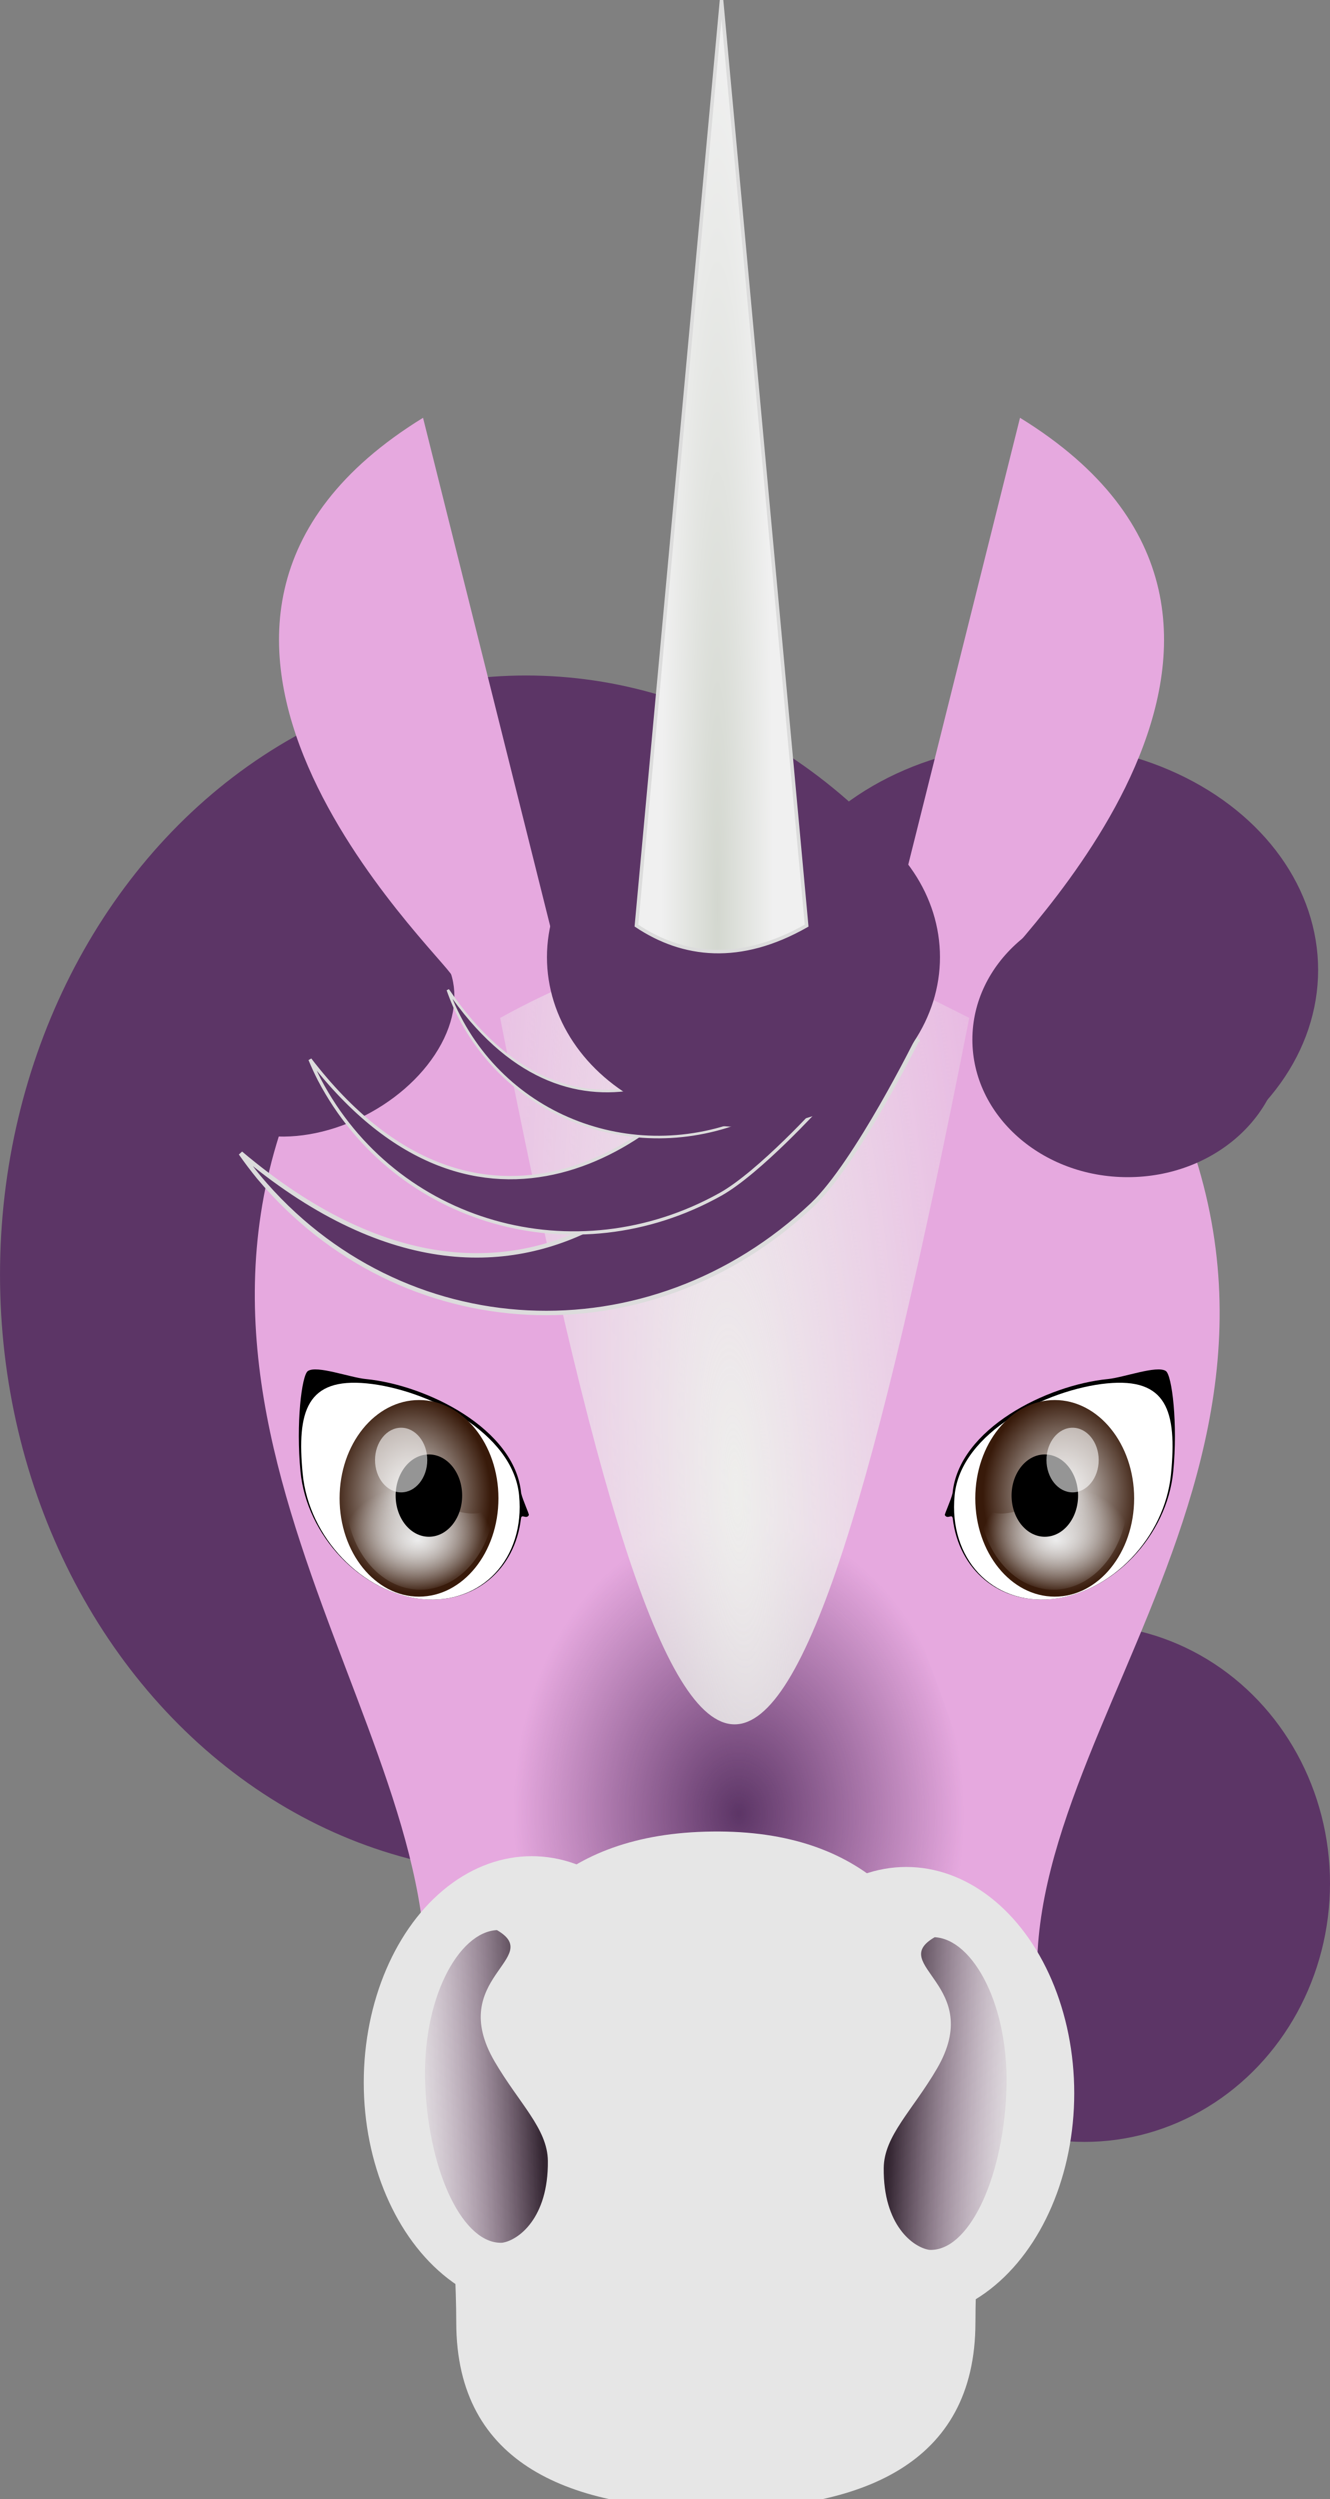 <?xml version="1.0" encoding="UTF-8" standalone="no"?>
<!-- Created with Inkscape (http://www.inkscape.org/) -->

<!--
   Copyright (C) 2018-2020  Lincoln Clarete <lincoln@clarete.li>

   This image is licensed under the GPL v3 license.  It's alright to
   generate PNGs off this image but you MUST make this message as well
   as the SVG source file available to your users, so they get to enjoy
   the same rights as you.

   GPLv3 header:

   This program is free software: you can redistribute it and/or modify
   it under the terms of the GNU General Public License as published by
   the Free Software Foundation, either version 3 of the License, or
   (at your option) any later version.

   This program is distributed in the hope that it will be useful,
   but WITHOUT ANY WARRANTY; without even the implied warranty of
   MERCHANTABILITY or FITNESS FOR A PARTICULAR PURPOSE.  See the
   GNU General Public License for more details.

   You should have received a copy of the GNU General Public License
   along with this program.  If not, see <https://www.gnu.org/licenses/>.
 -->

<svg
   xmlns:dc="http://purl.org/dc/elements/1.1/"
   xmlns:cc="http://creativecommons.org/ns#"
   xmlns:rdf="http://www.w3.org/1999/02/22-rdf-syntax-ns#"
   xmlns:svg="http://www.w3.org/2000/svg"
   xmlns="http://www.w3.org/2000/svg"
   xmlns:xlink="http://www.w3.org/1999/xlink"
   xmlns:sodipodi="http://sodipodi.sourceforge.net/DTD/sodipodi-0.dtd"
   xmlns:inkscape="http://www.inkscape.org/namespaces/inkscape"
   width="121.839mm"
   height="229.016mm"
   viewBox="0 0 121.839 229.016"
   version="1.1"
   id="svg4235"
   inkscape:version="0.92.4 (5da689c313, 2019-01-14)"
   sodipodi:docname="logo.svg">
  <rect x="0" y="0" width="121.839" height="229.016" fill="#808080" stroke="none"/>
  <defs
     id="defs4229">
    <radialGradient
       inkscape:collect="always"
       xlink:href="#linearGradient7766"
       id="radialGradient7768"
       cx="-2579.658"
       cy="1948.115"
       fx="-2579.658"
       fy="1948.115"
       r="11.995"
       gradientTransform="matrix(0.428,0,0,6.65,1222.109,-12874.127)"
       gradientUnits="userSpaceOnUse" />
    <linearGradient
       inkscape:collect="always"
       id="linearGradient7766">
      <stop
         style="stop-color:#d3d7cf;stop-opacity:1;"
         offset="0"
         id="stop7762" />
      <stop
         style="stop-color:#f0f0f0;stop-opacity:1"
         offset="1"
         id="stop7764" />
    </linearGradient>
    <radialGradient
       inkscape:collect="always"
       xlink:href="#linearGradient7346"
       id="radialGradient7407-4-1-5"
       gradientUnits="userSpaceOnUse"
       gradientTransform="matrix(1.015,0,0,1.015,-128.137,-58.716)"
       cx="-2142.502"
       cy="1882.557"
       fx="-2142.502"
       fy="1882.557"
       r="6.273" />
    <linearGradient
       id="linearGradient7346"
       inkscape:collect="always">
      <stop
         id="stop7342"
         offset="0"
         style="stop-color:#ececec;stop-opacity:1" />
      <stop
         id="stop7344"
         offset="1"
         style="stop-color:#381a0a;stop-opacity:1" />
    </linearGradient>
    <radialGradient
       inkscape:collect="always"
       xlink:href="#linearGradient7112"
       id="radialGradient7409-5-9-1"
       gradientUnits="userSpaceOnUse"
       gradientTransform="matrix(1.263,0,0,0.74,361.314,460.834)"
       cx="-2109.723"
       cy="1884.035"
       fx="-2109.723"
       fy="1884.035"
       r="4.722" />
    <linearGradient
       inkscape:collect="always"
       id="linearGradient7112">
      <stop
         style="stop-color:#ececec;stop-opacity:1;"
         offset="0"
         id="stop7108" />
      <stop
         style="stop-color:#ececec;stop-opacity:0;"
         offset="1"
         id="stop7110" />
    </linearGradient>
    <linearGradient
       gradientTransform="matrix(1.26,-0.06,0.06,1.26,20.919,-481.677)"
       inkscape:collect="always"
       xlink:href="#linearGradient6908"
       id="linearGradient6910-8-2"
       x1="-2166.634"
       y1="1939.145"
       x2="-2174.144"
       y2="1939.145"
       gradientUnits="userSpaceOnUse" />
    <linearGradient
       inkscape:collect="always"
       id="linearGradient6908">
      <stop
         style="stop-color:#332531;stop-opacity:1"
         offset="0"
         id="stop6904" />
      <stop
         style="stop-color:#ad7fa8;stop-opacity:0;"
         offset="1"
         id="stop6906" />
    </linearGradient>
    <linearGradient
       gradientTransform="matrix(-1.26,-0.06,-0.06,1.26,-5181.036,-481.161)"
       inkscape:collect="always"
       xlink:href="#linearGradient6908"
       id="linearGradient6910-8-2-2"
       x1="-2166.634"
       y1="1939.145"
       x2="-2174.144"
       y2="1939.145"
       gradientUnits="userSpaceOnUse" />
    <radialGradient
       inkscape:collect="always"
       xlink:href="#linearGradient7346"
       id="radialGradient7407-4-1"
       gradientUnits="userSpaceOnUse"
       gradientTransform="matrix(1.015,0,0,1.015,-128.137,-58.716)"
       cx="-2142.502"
       cy="1882.557"
       fx="-2142.502"
       fy="1882.557"
       r="6.273" />
    <radialGradient
       inkscape:collect="always"
       xlink:href="#linearGradient7112"
       id="radialGradient7409-5-9"
       gradientUnits="userSpaceOnUse"
       gradientTransform="matrix(1.263,0,0,0.74,361.314,460.834)"
       cx="-2109.723"
       cy="1884.035"
       fx="-2109.723"
       fy="1884.035"
       r="4.722" />
    <radialGradient
       inkscape:collect="always"
       xlink:href="#linearGradient3274"
       id="radialGradient3276"
       cx="-2580.042"
       cy="2031.527"
       fx="-2580.042"
       fy="2031.527"
       r="17.018"
       gradientTransform="matrix(1.992,-0.105,0.482,9.163,4280.004,-18751.208)"
       gradientUnits="userSpaceOnUse" />
    <linearGradient
       inkscape:collect="always"
       id="linearGradient3274">
      <stop
         style="stop-color:#eeeeec;stop-opacity:1;"
         offset="0"
         id="stop3270" />
      <stop
         style="stop-color:#eeeeec;stop-opacity:0;"
         offset="1"
         id="stop3272" />
    </linearGradient>
    <radialGradient
       inkscape:collect="always"
       xlink:href="#linearGradient3266"
       id="radialGradient3268"
       cx="-2579.499"
       cy="2066.424"
       fx="-2579.499"
       fy="2066.424"
       r="13.792"
       gradientTransform="matrix(1.497,-0.014,0.018,1.962,3944.292,-3926.538)"
       gradientUnits="userSpaceOnUse" />
    <linearGradient
       inkscape:collect="always"
       id="linearGradient3266">
      <stop
         style="stop-color:#5c3566;stop-opacity:1;"
         offset="0"
         id="stop3262" />
      <stop
         style="stop-color:#5c3566;stop-opacity:0;"
         offset="1"
         id="stop3264" />
    </linearGradient>
  </defs>
  <sodipodi:namedview
     id="base"
     pagecolor="#ffffff"
     bordercolor="#666666"
     borderopacity="1.0"
     inkscape:pageopacity="0.0"
     inkscape:pageshadow="2"
     inkscape:zoom="0.35"
     inkscape:cx="-280.88837"
     inkscape:cy="431.52536"
     inkscape:document-units="mm"
     inkscape:current-layer="layer1"
     showgrid="false"
     inkscape:window-width="1920"
     inkscape:window-height="1024"
     inkscape:window-x="0"
     inkscape:window-y="28"
     inkscape:window-maximized="1"
     fit-margin-top="0"
     fit-margin-left="0"
     fit-margin-right="0"
     fit-margin-bottom="0" />
  <g
     inkscape:label="Layer 1"
     inkscape:groupmode="layer"
     id="layer1"
     transform="translate(-44.08,-33.992)">
    <g
       id="g4409"
       transform="translate(-8.21,36.33)">
      <ellipse
         ry="23.697"
         rx="22.481"
         cy="170.249"
         cx="151.649"
         id="path3278-8"
         style="display:inline;opacity:1;vector-effect:none;fill:#5c3566;fill-opacity:1;stroke:none;stroke-width:1.541;stroke-linecap:butt;stroke-linejoin:miter;stroke-miterlimit:4;stroke-dasharray:none;stroke-dashoffset:0;stroke-opacity:1" />
      <ellipse
         ry="20.77"
         rx="25.762"
         cy="86.551"
         cx="147.279"
         id="path3278-4"
         style="display:inline;opacity:1;vector-effect:none;fill:#5c3566;fill-opacity:1;stroke:none;stroke-width:1.544;stroke-linecap:butt;stroke-linejoin:miter;stroke-miterlimit:4;stroke-dasharray:none;stroke-dashoffset:0;stroke-opacity:1" />
      <ellipse
         ry="54.903"
         rx="48.194"
         cy="114.467"
         cx="100.485"
         id="path3278-7"
         style="display:inline;opacity:1;vector-effect:none;fill:#5c3566;fill-opacity:1;stroke:none;stroke-width:3.434;stroke-linecap:butt;stroke-linejoin:miter;stroke-miterlimit:4;stroke-dasharray:none;stroke-dashoffset:0;stroke-opacity:1" />
      <path
         sodipodi:nodetypes="ccccc"
         inkscape:connector-curvature="0"
         id="rect7854-8"
         d="M 83.737,89.209 C 105.475,81.141 127.686,75.109 154.484,88.814 c 26.1,39.102 -9.972,66.435 -7.013,92.471 H 91.136 C 93.595,155.465 60.994,125.3 83.737,89.209 Z"
         style="display:inline;opacity:1;vector-effect:none;fill:#e6a9df;fill-opacity:1;stroke:none;stroke-width:1.067;stroke-linecap:butt;stroke-linejoin:miter;stroke-miterlimit:4;stroke-dasharray:none;stroke-dashoffset:0;stroke-opacity:1" />
      <ellipse
         transform="matrix(0.985,0.175,-0.513,0.858,0,0)"
         ry="11.293"
         rx="10.741"
         cy="81.553"
         cx="125.573"
         id="path3278-5"
         style="display:inline;opacity:1;vector-effect:none;fill:#5c3566;fill-opacity:1;stroke:none;stroke-width:0.735;stroke-linecap:butt;stroke-linejoin:miter;stroke-miterlimit:4;stroke-dasharray:none;stroke-dashoffset:0;stroke-opacity:1" />
      <path
         sodipodi:nodetypes="ccccc"
         inkscape:connector-curvature="0"
         id="path3259"
         d="m 144.214,168.805 c 0,20.004 -11.022,36.221 -24.619,36.221 -13.596,1.3e-4 -24.619,-16.216 -24.619,-36.221 6.791,-27.927 11.022,-36.221 24.619,-36.221 13.596,0 13.866,7.161 24.619,36.221 z"
         style="display:inline;opacity:1;vector-effect:none;fill:url(#radialGradient3268);fill-opacity:1;stroke:none;stroke-width:1.785;stroke-linecap:butt;stroke-linejoin:miter;stroke-miterlimit:4;stroke-dasharray:none;stroke-dashoffset:0;stroke-opacity:1" />
      <path
         sodipodi:nodetypes="ccc"
         inkscape:connector-curvature="0"
         id="rect7854"
         d="m 141.082,90.945 c -11.197,-5.662 -22.354,-11.394 -42.974,0 16.934,86.184 25.975,86.447 42.974,0 z"
         style="display:inline;opacity:1;vector-effect:none;fill:url(#radialGradient3276);fill-opacity:1;stroke:none;stroke-width:0.618;stroke-linecap:butt;stroke-linejoin:miter;stroke-miterlimit:4;stroke-dasharray:none;stroke-dashoffset:0;stroke-opacity:1" />
      <g
         transform="matrix(-1.143,0,0,1.415,-2542.106,-2486.068)"
         id="g7354-2-8"
         style="display:inline">
        <path
           style="display:inline;opacity:1;vector-effect:none;fill:#000000;fill-opacity:1;stroke:none;stroke-width:0.731;stroke-linecap:butt;stroke-linejoin:miter;stroke-miterlimit:4;stroke-dasharray:none;stroke-dashoffset:0;stroke-opacity:1"
           d="m -2293.895,1850.581 c -0.501,4.174 -4.866,7.873 -9.75,8.262 -4.215,0.335 -7.438,-1.904 -7.921,-5.206 -0.051,-0.35 -0.414,0.075 -0.634,-0.226 -0.042,-0.057 0.484,-0.953 0.618,-1.422 0.501,-4.174 7.559,-7.001 12.443,-7.39 1.286,-0.102 3.928,-0.905 4.647,-0.522 0.503,0.268 0.966,3.43 0.597,6.505 z"
           id="path7088-2-3-8-0"
           inkscape:connector-curvature="0"
           sodipodi:nodetypes="ccssccscc" />
        <path
           style="display:inline;opacity:1;vector-effect:none;fill:#ffffff;fill-opacity:1;stroke:none;stroke-width:0.717;stroke-linecap:butt;stroke-linejoin:miter;stroke-miterlimit:4;stroke-dasharray:none;stroke-dashoffset:0;stroke-opacity:1"
           d="m -2294.074,1850.746 c -0.491,4.093 -4.771,7.72 -9.56,8.101 -4.789,0.381 -8.274,-2.628 -7.783,-6.721 0.491,-4.093 7.412,-6.865 12.201,-7.246 4.789,-0.381 5.633,1.773 5.142,5.866 z"
           id="path7088-2-4-5"
           inkscape:connector-curvature="0"
           sodipodi:nodetypes="ccccc" />
        <circle
           style="opacity:1;vector-effect:none;fill:url(#radialGradient7407-4-1);fill-opacity:1;stroke:none;stroke-width:1.015;stroke-linecap:butt;stroke-linejoin:miter;stroke-miterlimit:4;stroke-dasharray:none;stroke-dashoffset:0;stroke-opacity:1"
           id="path7090-7-7-6"
           cx="-2303.396"
           cy="1852.324"
           r="6.366" />
        <path
           style="opacity:1;vector-effect:none;fill:url(#radialGradient7409-5-9);fill-opacity:1;stroke:none;stroke-width:1.269;stroke-linecap:butt;stroke-linejoin:miter;stroke-miterlimit:4;stroke-dasharray:none;stroke-dashoffset:0;stroke-opacity:1"
           d="m -2297.54,1852.217 c 0,3.326 -2.67,6.022 -5.964,6.022 -3.294,0 -5.964,-2.696 -5.964,-6.022 1.154,3.842 11.754,-4.011 11.928,0 z"
           id="path7105-7-2-6"
           inkscape:connector-curvature="0"
           sodipodi:nodetypes="cccc" />
        <circle
           style="opacity:1;vector-effect:none;fill:#000000;fill-opacity:1;stroke:none;stroke-width:1.248;stroke-linecap:butt;stroke-linejoin:miter;stroke-miterlimit:4;stroke-dasharray:none;stroke-dashoffset:0;stroke-opacity:1"
           id="path7102-5-4-4"
           cx="-2304.188"
           cy="1852.146"
           r="2.666" />
        <circle
           style="opacity:1;vector-effect:none;fill:#ffffff;fill-opacity:0.585;stroke:none;stroke-width:1.015;stroke-linecap:butt;stroke-linejoin:miter;stroke-miterlimit:4;stroke-dasharray:none;stroke-dashoffset:0;stroke-opacity:1"
           id="path7116-4-06-0"
           cx="-2301.964"
           cy="1849.844"
           r="2.093" />
      </g>
      <path
         sodipodi:nodetypes="cccc"
         inkscape:connector-curvature="0"
         id="rect6865-6-4"
         d="m 145.732,35.949 -12.201,48.796 9.512,2.379 c 0.872,-1.915 33.465,-32.229 2.689,-51.175 z"
         style="display:inline;opacity:1;vector-effect:none;fill:#e6a9df;fill-opacity:1;stroke:none;stroke-width:1.176;stroke-linecap:butt;stroke-linejoin:miter;stroke-miterlimit:4;stroke-dasharray:none;stroke-dashoffset:0;stroke-opacity:1" />
      <path
         sodipodi:nodetypes="cccc"
         inkscape:connector-curvature="0"
         id="rect6865-6-4-6"
         d="m 91.044,35.949 12.201,48.796 -9.512,2.379 C 92.861,85.209 60.269,54.895 91.044,35.949 Z"
         style="display:inline;opacity:1;vector-effect:none;fill:#e6a9df;fill-opacity:1;stroke:none;stroke-width:1.176;stroke-linecap:butt;stroke-linejoin:miter;stroke-miterlimit:4;stroke-dasharray:none;stroke-dashoffset:0;stroke-opacity:1" />
      <g
         transform="matrix(1.263,0,0,1.263,3376.477,-2449.751)"
         id="g7847"
         style="display:inline">
        <ellipse
           style="opacity:1;vector-effect:none;fill:#e6e6e6;fill-opacity:1;stroke:none;stroke-width:1;stroke-linecap:butt;stroke-linejoin:miter;stroke-miterlimit:4;stroke-dasharray:none;stroke-dashoffset:0;stroke-opacity:1"
           id="path7797"
           cx="-2593.41"
           cy="2088.875"
           rx="12.183"
           ry="16.418" />
        <path
           style="display:inline;opacity:1;vector-effect:none;fill:#e6e6e6;fill-opacity:1;stroke:none;stroke-width:1.332;stroke-linecap:butt;stroke-linejoin:miter;stroke-miterlimit:4;stroke-dasharray:none;stroke-dashoffset:0;stroke-opacity:1"
           d="m -2561.227,2106.284 c 0,10.415 -8.43,13.566 -18.828,13.566 -10.399,0 -18.828,-3.151 -18.828,-13.566 0,-10.415 -3.818,-35.355 18.568,-35.616 22.386,-0.261 19.089,25.201 19.089,35.616 z"
           id="path7797-6-9"
           inkscape:connector-curvature="0"
           sodipodi:nodetypes="scszs" />
        <path
           style="display:inline;opacity:1;vector-effect:none;fill:url(#linearGradient6910-8-2);fill-opacity:1;stroke:none;stroke-width:1.189;stroke-linecap:butt;stroke-linejoin:miter;stroke-miterlimit:4;stroke-dasharray:none;stroke-dashoffset:0;stroke-opacity:1"
           d="m -2592.238,2094.566 c 0.042,4.167 -2.151,5.768 -3.313,5.939 -2.778,0.132 -5.275,-4.931 -5.577,-11.307 -0.302,-6.376 2.417,-11.245 5.195,-11.377 3.49,2.027 -3.706,3.466 -0.167,9.536 1.765,3.027 3.839,4.875 3.862,7.208 z"
           id="path6900-9-1"
           inkscape:connector-curvature="0"
           sodipodi:nodetypes="scscss" />
        <ellipse
           style="display:inline;opacity:1;vector-effect:none;fill:#e6e6e6;fill-opacity:1;stroke:none;stroke-width:1;stroke-linecap:butt;stroke-linejoin:miter;stroke-miterlimit:4;stroke-dasharray:none;stroke-dashoffset:0;stroke-opacity:1"
           id="path7797-6"
           cx="-2566.243"
           cy="2089.657"
           rx="12.183"
           ry="16.418" />
        <path
           style="display:inline;opacity:1;vector-effect:none;fill:url(#linearGradient6910-8-2-2);fill-opacity:1;stroke:none;stroke-width:1.189;stroke-linecap:butt;stroke-linejoin:miter;stroke-miterlimit:4;stroke-dasharray:none;stroke-dashoffset:0;stroke-opacity:1"
           d="m -2567.879,2095.083 c -0.042,4.167 2.151,5.768 3.313,5.939 2.778,0.132 5.275,-4.931 5.577,-11.307 0.302,-6.376 -2.417,-11.245 -5.195,-11.377 -3.49,2.027 3.706,3.466 0.167,9.536 -1.765,3.027 -3.839,4.875 -3.862,7.208 z"
           id="path6900-9-1-5"
           inkscape:connector-curvature="0"
           sodipodi:nodetypes="scscss" />
      </g>
      <g
         transform="matrix(1.143,0,0,1.415,2781.692,-2486.068)"
         id="g7354-2-8-1"
         style="display:inline">
        <path
           style="display:inline;opacity:1;vector-effect:none;fill:#000000;fill-opacity:1;stroke:none;stroke-width:0.731;stroke-linecap:butt;stroke-linejoin:miter;stroke-miterlimit:4;stroke-dasharray:none;stroke-dashoffset:0;stroke-opacity:1"
           d="m -2293.895,1850.581 c -0.501,4.174 -4.866,7.873 -9.75,8.262 -4.215,0.335 -7.438,-1.904 -7.921,-5.206 -0.051,-0.35 -0.414,0.075 -0.634,-0.226 -0.042,-0.057 0.484,-0.953 0.618,-1.422 0.501,-4.174 7.559,-7.001 12.443,-7.39 1.286,-0.102 3.928,-0.905 4.647,-0.522 0.503,0.268 0.966,3.43 0.597,6.505 z"
           id="path7088-2-3-8-0-0"
           inkscape:connector-curvature="0"
           sodipodi:nodetypes="ccssccscc" />
        <path
           style="display:inline;opacity:1;vector-effect:none;fill:#ffffff;fill-opacity:1;stroke:none;stroke-width:0.717;stroke-linecap:butt;stroke-linejoin:miter;stroke-miterlimit:4;stroke-dasharray:none;stroke-dashoffset:0;stroke-opacity:1"
           d="m -2294.074,1850.746 c -0.491,4.093 -4.771,7.72 -9.56,8.101 -4.789,0.381 -8.274,-2.628 -7.783,-6.721 0.491,-4.093 7.412,-6.865 12.201,-7.246 4.789,-0.381 5.633,1.773 5.142,5.866 z"
           id="path7088-2-4-5-7"
           inkscape:connector-curvature="0"
           sodipodi:nodetypes="ccccc" />
        <circle
           style="opacity:1;vector-effect:none;fill:url(#radialGradient7407-4-1-5);fill-opacity:1;stroke:none;stroke-width:1.015;stroke-linecap:butt;stroke-linejoin:miter;stroke-miterlimit:4;stroke-dasharray:none;stroke-dashoffset:0;stroke-opacity:1"
           id="path7090-7-7-6-5"
           cx="-2303.396"
           cy="1852.324"
           r="6.366" />
        <path
           style="opacity:1;vector-effect:none;fill:url(#radialGradient7409-5-9-1);fill-opacity:1;stroke:none;stroke-width:1.269;stroke-linecap:butt;stroke-linejoin:miter;stroke-miterlimit:4;stroke-dasharray:none;stroke-dashoffset:0;stroke-opacity:1"
           d="m -2297.54,1852.217 c 0,3.326 -2.67,6.022 -5.964,6.022 -3.294,0 -5.964,-2.696 -5.964,-6.022 1.154,3.842 11.754,-4.011 11.928,0 z"
           id="path7105-7-2-6-8"
           inkscape:connector-curvature="0"
           sodipodi:nodetypes="cccc" />
        <circle
           style="opacity:1;vector-effect:none;fill:#000000;fill-opacity:1;stroke:none;stroke-width:1.248;stroke-linecap:butt;stroke-linejoin:miter;stroke-miterlimit:4;stroke-dasharray:none;stroke-dashoffset:0;stroke-opacity:1"
           id="path7102-5-4-4-7"
           cx="-2304.188"
           cy="1852.146"
           r="2.666" />
        <circle
           style="opacity:1;vector-effect:none;fill:#ffffff;fill-opacity:0.585;stroke:none;stroke-width:1.015;stroke-linecap:butt;stroke-linejoin:miter;stroke-miterlimit:4;stroke-dasharray:none;stroke-dashoffset:0;stroke-opacity:1"
           id="path7116-4-06-0-0"
           cx="-2301.964"
           cy="1849.844"
           r="2.093" />
      </g>
      <ellipse
         ry="12.606"
         rx="14.228"
         cy="92.932"
         cx="155.596"
         id="path3278"
         style="display:inline;opacity:1;vector-effect:none;fill:#5c3566;fill-opacity:1;stroke:none;stroke-width:0.894;stroke-linecap:butt;stroke-linejoin:miter;stroke-miterlimit:4;stroke-dasharray:none;stroke-dashoffset:0;stroke-opacity:1" />
      <path
         sodipodi:nodetypes="cccccc"
         inkscape:connector-curvature="0"
         id="path7974"
         d="m 136.346,92.891 -12.654,-3.939 c -4.569,14.459 -23.21,36.47 -49.354,14.394 0.529,0.758 1.086,1.494 1.668,2.206 13.046,15.551 35.757,16.666 50.727,2.492 4.01,-3.814 9.613,-15.154 9.613,-15.154 z"
         style="display:inline;opacity:1;vector-effect:none;fill:#5c3566;fill-opacity:1;stroke:#dcdcdc;stroke-width:0.406;stroke-linecap:butt;stroke-linejoin:miter;stroke-miterlimit:4;stroke-dasharray:none;stroke-dashoffset:0;stroke-opacity:1" />
      <path
         sodipodi:nodetypes="cccccc"
         inkscape:connector-curvature="0"
         id="path7974-1"
         d="m 127.436,98.96 -8.157,-5.921 c -5.769,9.465 -23.119,21.864 -38.59,1.713 0.261,0.628 0.546,1.246 0.854,1.851 6.961,13.27 23.424,17.969 36.771,10.495 3.578,-2.015 9.122,-8.139 9.122,-8.139 z"
         style="display:inline;opacity:1;vector-effect:none;fill:#5c3566;fill-opacity:1;stroke:#dcdcdc;stroke-width:0.3;stroke-linecap:butt;stroke-linejoin:miter;stroke-miterlimit:4;stroke-dasharray:none;stroke-dashoffset:0;stroke-opacity:1" />
      <path
         sodipodi:nodetypes="cccccc"
         inkscape:connector-curvature="0"
         id="path7974-1-8"
         d="m 129.413,93.785 -6.061,-4.971 c -4.913,7.083 -18.95,15.912 -30.036,-0.441 0.174,0.5 0.367,0.992 0.578,1.476 4.795,10.621 17.36,15.025 28.064,9.835 2.87,-1.4 7.456,-5.899 7.456,-5.899 z"
         style="display:inline;opacity:1;vector-effect:none;fill:#5c3566;fill-opacity:1;stroke:#dcdcdc;stroke-width:0.234;stroke-linecap:butt;stroke-linejoin:miter;stroke-miterlimit:4;stroke-dasharray:none;stroke-dashoffset:0;stroke-opacity:1" />
      <ellipse
         ry="15.567"
         rx="18.002"
         cy="85.377"
         cx="120.398"
         id="path3278-4-1"
         style="display:inline;opacity:1;vector-effect:none;fill:#5c3566;fill-opacity:1;stroke:none;stroke-width:1.118;stroke-linecap:butt;stroke-linejoin:miter;stroke-miterlimit:4;stroke-dasharray:none;stroke-dashoffset:0;stroke-opacity:1" />
      <path
         sodipodi:nodetypes="cccc"
         inkscape:connector-curvature="0"
         id="rect7718"
         d="m 118.389,-2.323 7.796,84.809 c -6.088,3.474 -11.327,2.853 -15.593,0 z"
         style="display:inline;opacity:1;vector-effect:none;fill:url(#radialGradient7768);fill-opacity:1;stroke:#dcdcdc;stroke-width:0.325;stroke-linecap:butt;stroke-linejoin:miter;stroke-miterlimit:4;stroke-dasharray:none;stroke-dashoffset:0;stroke-opacity:1" />
    </g>
  </g>
</svg>

